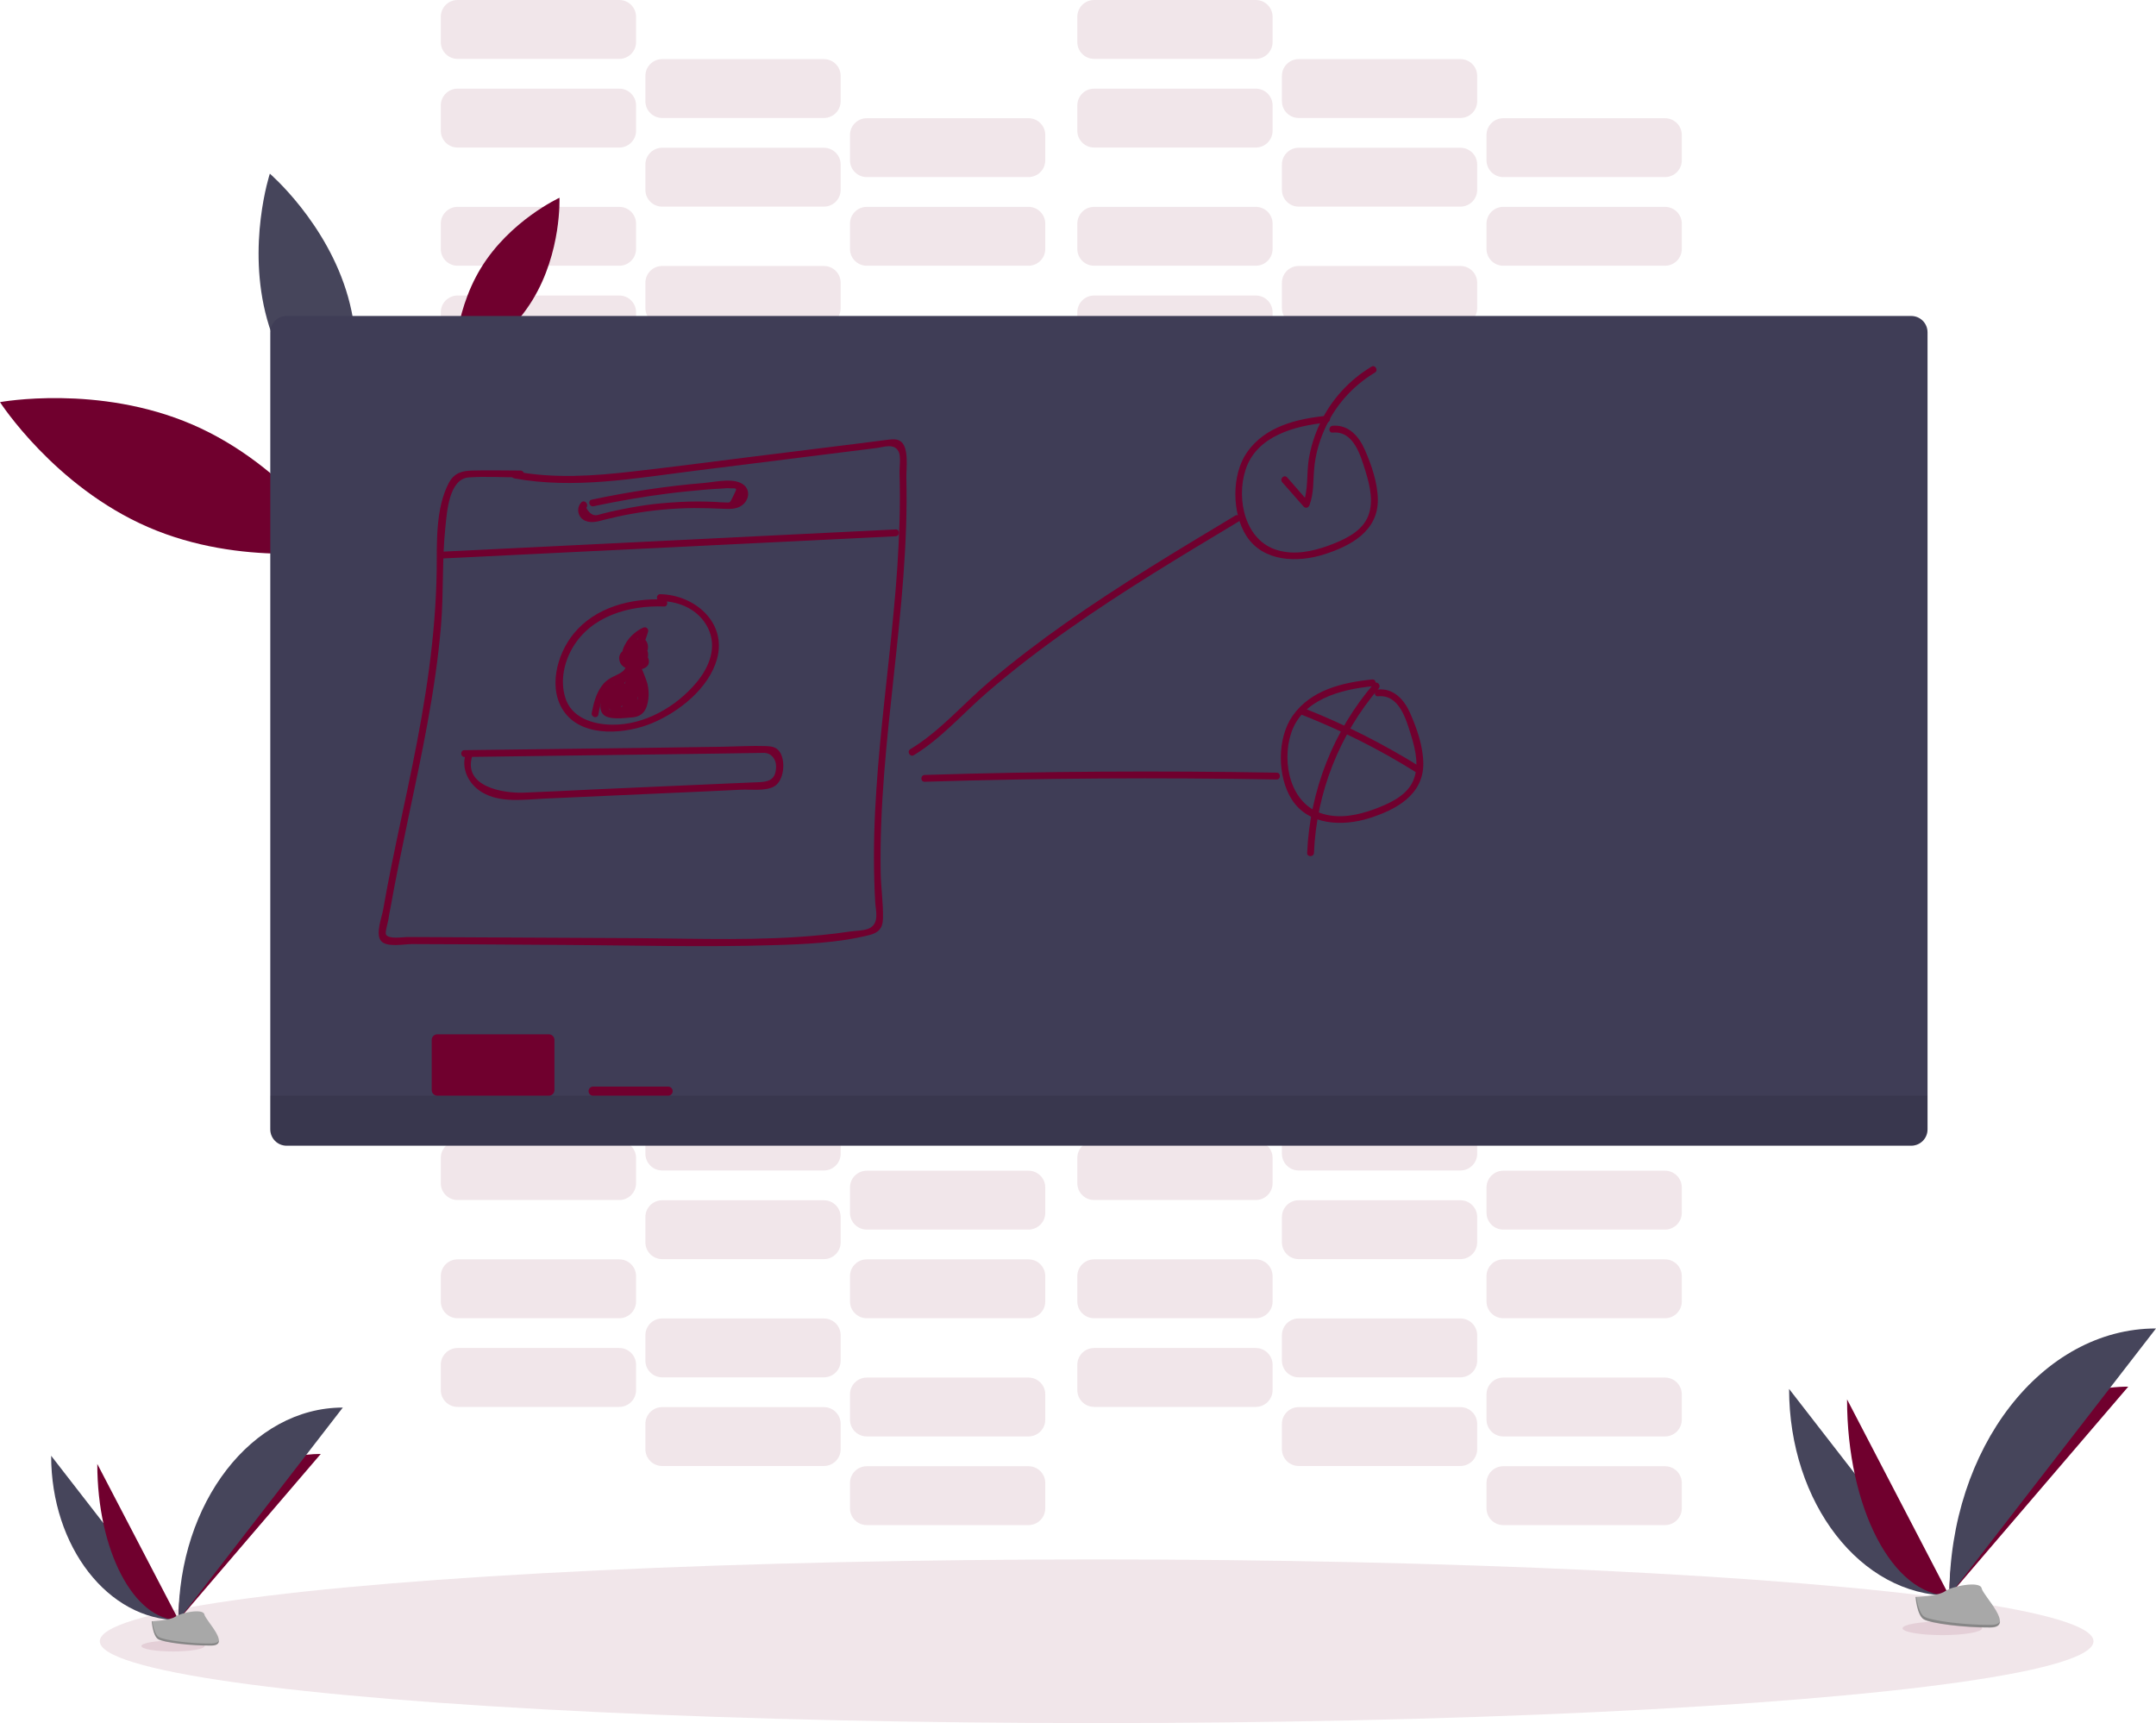 <?xml version="1.0" encoding="utf-8"?>
<!-- Generator: Adobe Illustrator 24.0.2, SVG Export Plug-In . SVG Version: 6.00 Build 0)  -->
<svg version="1.1" id="b6c6e6a1-7972-47e7-be8d-743e88a832d8"
	 xmlns="http://www.w3.org/2000/svg" xmlns:xlink="http://www.w3.org/1999/xlink" x="0px" y="0px" viewBox="0 0 948.4 758"
	 style="enable-background:new 0 0 948.4 758;" xml:space="preserve">
<style type="text/css">
	.st0{opacity:0.1;fill:#70002E;enable-background:new    ;}
	.st1{fill:#70002E;}
	.st2{fill:#46455B;}
	.st3{fill:#3F3D56;}
	.st4{opacity:0.1;enable-background:new    ;}
	.st5{fill:#A8A8A8;}
	.st6{opacity:0.2;enable-background:new    ;}
</style>
<title>teaching</title>
<path class="st0" d="M201.3,130h71.1c4.1,0,7.4,3.3,7.4,7.4v11.1c0,4.1-3.3,7.4-7.4,7.4h-71.1c-4.1,0-7.4-3.3-7.4-7.4v-11.1
	C193.9,133.3,197.2,130,201.3,130z"/>
<path class="st0" d="M291.3,156h71.1c4.1,0,7.4,3.3,7.4,7.4v11.1c0,4.1-3.3,7.4-7.4,7.4h-71.1c-4.1,0-7.4-3.3-7.4-7.4v-11.1
	C283.9,159.3,287.2,156,291.3,156z"/>
<path class="st0" d="M381.3,182h71.1c4.1,0,7.4,3.3,7.4,7.4v11.1c0,4.1-3.3,7.4-7.4,7.4h-71.1c-4.1,0-7.4-3.3-7.4-7.4v-11.1
	C373.9,185.3,377.2,182,381.3,182z"/>
<path class="st0" d="M201.3,91h71.1c4.1,0,7.4,3.3,7.4,7.4v11.1c0,4.1-3.3,7.4-7.4,7.4h-71.1c-4.1,0-7.4-3.3-7.4-7.4V98.4
	C193.9,94.3,197.2,91,201.3,91z"/>
<path class="st0" d="M291.3,117h71.1c4.1,0,7.4,3.3,7.4,7.4v11.1c0,4.1-3.3,7.4-7.4,7.4h-71.1c-4.1,0-7.4-3.3-7.4-7.4v-11.1
	C283.9,120.3,287.2,117,291.3,117z"/>
<path class="st0" d="M381.3,143h71.1c4.1,0,7.4,3.3,7.4,7.4v11.1c0,4.1-3.3,7.4-7.4,7.4h-71.1c-4.1,0-7.4-3.3-7.4-7.4v-11.1
	C373.9,146.3,377.2,143,381.3,143z"/>
<path class="st0" d="M481.3,130h71.1c4.1,0,7.4,3.3,7.4,7.4v11.1c0,4.1-3.3,7.4-7.4,7.4h-71.1c-4.1,0-7.4-3.3-7.4-7.4v-11.1
	C473.9,133.3,477.2,130,481.3,130z"/>
<path class="st0" d="M571.3,156h71.1c4.1,0,7.4,3.3,7.4,7.4v11.1c0,4.1-3.3,7.4-7.4,7.4h-71.1c-4.1,0-7.4-3.3-7.4-7.4v-11.1
	C563.9,159.3,567.2,156,571.3,156z"/>
<path class="st0" d="M661.3,182h71.1c4.1,0,7.4,3.3,7.4,7.4v11.1c0,4.1-3.3,7.4-7.4,7.4h-71.1c-4.1,0-7.4-3.3-7.4-7.4v-11.1
	C653.9,185.3,657.2,182,661.3,182z"/>
<path class="st0" d="M481.3,91h71.1c4.1,0,7.4,3.3,7.4,7.4v11.1c0,4.1-3.3,7.4-7.4,7.4h-71.1c-4.1,0-7.4-3.3-7.4-7.4V98.4
	C473.9,94.3,477.2,91,481.3,91z"/>
<path class="st0" d="M571.3,117h71.1c4.1,0,7.4,3.3,7.4,7.4v11.1c0,4.1-3.3,7.4-7.4,7.4h-71.1c-4.1,0-7.4-3.3-7.4-7.4v-11.1
	C563.9,120.3,567.2,117,571.3,117z"/>
<path class="st0" d="M661.3,143h71.1c4.1,0,7.4,3.3,7.4,7.4v11.1c0,4.1-3.3,7.4-7.4,7.4h-71.1c-4.1,0-7.4-3.3-7.4-7.4v-11.1
	C653.9,146.3,657.2,143,661.3,143z"/>
<path class="st0" d="M201.3,39h71.1c4.1,0,7.4,3.3,7.4,7.4v11.1c0,4.1-3.3,7.4-7.4,7.4h-71.1c-4.1,0-7.4-3.3-7.4-7.4V46.4
	C193.9,42.3,197.2,39,201.3,39z"/>
<path class="st0" d="M291.3,65h71.1c4.1,0,7.4,3.3,7.4,7.4v11.1c0,4.1-3.3,7.4-7.4,7.4h-71.1c-4.1,0-7.4-3.3-7.4-7.4V72.4
	C283.9,68.3,287.2,65,291.3,65z"/>
<path class="st0" d="M381.3,91h71.1c4.1,0,7.4,3.3,7.4,7.4v11.1c0,4.1-3.3,7.4-7.4,7.4h-71.1c-4.1,0-7.4-3.3-7.4-7.4V98.4
	C373.9,94.3,377.2,91,381.3,91z"/>
<path class="st0" d="M201.3,0h71.1c4.1,0,7.4,3.3,7.4,7.4v11.1c0,4.1-3.3,7.4-7.4,7.4h-71.1c-4.1,0-7.4-3.3-7.4-7.4V7.4
	C193.9,3.3,197.2,0,201.3,0z"/>
<path class="st0" d="M291.3,26h71.1c4.1,0,7.4,3.3,7.4,7.4v11.1c0,4.1-3.3,7.4-7.4,7.4h-71.1c-4.1,0-7.4-3.3-7.4-7.4V33.4
	C283.9,29.3,287.2,26,291.3,26z"/>
<path class="st0" d="M381.3,52h71.1c4.1,0,7.4,3.3,7.4,7.4v11.1c0,4.1-3.3,7.4-7.4,7.4h-71.1c-4.1,0-7.4-3.3-7.4-7.4V59.4
	C373.9,55.3,377.2,52,381.3,52z"/>
<path class="st0" d="M481.3,39h71.1c4.1,0,7.4,3.3,7.4,7.4v11.1c0,4.1-3.3,7.4-7.4,7.4h-71.1c-4.1,0-7.4-3.3-7.4-7.4V46.4
	C473.9,42.3,477.2,39,481.3,39z"/>
<path class="st0" d="M571.3,65h71.1c4.1,0,7.4,3.3,7.4,7.4v11.1c0,4.1-3.3,7.4-7.4,7.4h-71.1c-4.1,0-7.4-3.3-7.4-7.4V72.4
	C563.9,68.3,567.2,65,571.3,65z"/>
<path class="st0" d="M661.3,91h71.1c4.1,0,7.4,3.3,7.4,7.4v11.1c0,4.1-3.3,7.4-7.4,7.4h-71.1c-4.1,0-7.4-3.3-7.4-7.4V98.4
	C653.9,94.3,657.2,91,661.3,91z"/>
<path class="st0" d="M481.3,0h71.1c4.1,0,7.4,3.3,7.4,7.4v11.1c0,4.1-3.3,7.4-7.4,7.4h-71.1c-4.1,0-7.4-3.3-7.4-7.4V7.4
	C473.9,3.3,477.2,0,481.3,0z"/>
<path class="st0" d="M571.3,26h71.1c4.1,0,7.4,3.3,7.4,7.4v11.1c0,4.1-3.3,7.4-7.4,7.4h-71.1c-4.1,0-7.4-3.3-7.4-7.4V33.4
	C563.9,29.3,567.2,26,571.3,26z"/>
<path class="st0" d="M661.3,52h71.1c4.1,0,7.4,3.3,7.4,7.4v11.1c0,4.1-3.3,7.4-7.4,7.4h-71.1c-4.1,0-7.4-3.3-7.4-7.4V59.4
	C653.9,55.3,657.2,52,661.3,52z"/>
<path class="st0" d="M201.3,593h71.1c4.1,0,7.4,3.3,7.4,7.4v11.1c0,4.1-3.3,7.4-7.4,7.4h-71.1c-4.1,0-7.4-3.3-7.4-7.4v-11.1
	C193.9,596.3,197.2,593,201.3,593z"/>
<path class="st0" d="M291.3,619h71.1c4.1,0,7.4,3.3,7.4,7.4v11.1c0,4.1-3.3,7.4-7.4,7.4h-71.1c-4.1,0-7.4-3.3-7.4-7.4v-11.1
	C283.9,622.3,287.2,619,291.3,619z"/>
<path class="st0" d="M381.3,645h71.1c4.1,0,7.4,3.3,7.4,7.4v11.1c0,4.1-3.3,7.4-7.4,7.4h-71.1c-4.1,0-7.4-3.3-7.4-7.4v-11.1
	C373.9,648.3,377.2,645,381.3,645z"/>
<path class="st0" d="M201.3,554h71.1c4.1,0,7.4,3.3,7.4,7.4v11.1c0,4.1-3.3,7.4-7.4,7.4h-71.1c-4.1,0-7.4-3.3-7.4-7.4v-11.1
	C193.9,557.3,197.2,554,201.3,554z"/>
<path class="st0" d="M291.3,580h71.1c4.1,0,7.4,3.3,7.4,7.4v11.1c0,4.1-3.3,7.4-7.4,7.4h-71.1c-4.1,0-7.4-3.3-7.4-7.4v-11.1
	C283.9,583.3,287.2,580,291.3,580z"/>
<path class="st0" d="M381.3,606h71.1c4.1,0,7.4,3.3,7.4,7.4v11.1c0,4.1-3.3,7.4-7.4,7.4h-71.1c-4.1,0-7.4-3.3-7.4-7.4v-11.1
	C373.9,609.3,377.2,606,381.3,606z"/>
<path class="st0" d="M481.3,593h71.1c4.1,0,7.4,3.3,7.4,7.4v11.1c0,4.1-3.3,7.4-7.4,7.4h-71.1c-4.1,0-7.4-3.3-7.4-7.4v-11.1
	C473.9,596.3,477.2,593,481.3,593z"/>
<path class="st0" d="M571.3,619h71.1c4.1,0,7.4,3.3,7.4,7.4v11.1c0,4.1-3.3,7.4-7.4,7.4h-71.1c-4.1,0-7.4-3.3-7.4-7.4v-11.1
	C563.9,622.3,567.2,619,571.3,619z"/>
<path class="st0" d="M661.3,645h71.1c4.1,0,7.4,3.3,7.4,7.4v11.1c0,4.1-3.3,7.4-7.4,7.4h-71.1c-4.1,0-7.4-3.3-7.4-7.4v-11.1
	C653.9,648.3,657.2,645,661.3,645z"/>
<path class="st0" d="M481.3,554h71.1c4.1,0,7.4,3.3,7.4,7.4v11.1c0,4.1-3.3,7.4-7.4,7.4h-71.1c-4.1,0-7.4-3.3-7.4-7.4v-11.1
	C473.9,557.3,477.2,554,481.3,554z"/>
<path class="st0" d="M571.3,580h71.1c4.1,0,7.4,3.3,7.4,7.4v11.1c0,4.1-3.3,7.4-7.4,7.4h-71.1c-4.1,0-7.4-3.3-7.4-7.4v-11.1
	C563.9,583.3,567.2,580,571.3,580z"/>
<path class="st0" d="M661.3,606h71.1c4.1,0,7.4,3.3,7.4,7.4v11.1c0,4.1-3.3,7.4-7.4,7.4h-71.1c-4.1,0-7.4-3.3-7.4-7.4v-11.1
	C653.9,609.3,657.2,606,661.3,606z"/>
<path class="st0" d="M201.3,502h71.1c4.1,0,7.4,3.3,7.4,7.4v11.1c0,4.1-3.3,7.4-7.4,7.4h-71.1c-4.1,0-7.4-3.3-7.4-7.4v-11.1
	C193.9,505.3,197.2,502,201.3,502z"/>
<path class="st0" d="M291.3,528h71.1c4.1,0,7.4,3.3,7.4,7.4v11.1c0,4.1-3.3,7.4-7.4,7.4h-71.1c-4.1,0-7.4-3.3-7.4-7.4v-11.1
	C283.9,531.3,287.2,528,291.3,528z"/>
<path class="st0" d="M381.3,554h71.1c4.1,0,7.4,3.3,7.4,7.4v11.1c0,4.1-3.3,7.4-7.4,7.4h-71.1c-4.1,0-7.4-3.3-7.4-7.4v-11.1
	C373.9,557.3,377.2,554,381.3,554z"/>
<path class="st0" d="M201.3,463h71.1c4.1,0,7.4,3.3,7.4,7.4v11.1c0,4.1-3.3,7.4-7.4,7.4h-71.1c-4.1,0-7.4-3.3-7.4-7.4v-11.1
	C193.9,466.3,197.2,463,201.3,463z"/>
<path class="st0" d="M291.3,489h71.1c4.1,0,7.4,3.3,7.4,7.4v11.1c0,4.1-3.3,7.4-7.4,7.4h-71.1c-4.1,0-7.4-3.3-7.4-7.4v-11.1
	C283.9,492.3,287.2,489,291.3,489z"/>
<path class="st0" d="M381.3,515h71.1c4.1,0,7.4,3.3,7.4,7.4v11.1c0,4.1-3.3,7.4-7.4,7.4h-71.1c-4.1,0-7.4-3.3-7.4-7.4v-11.1
	C373.9,518.3,377.2,515,381.3,515z"/>
<path class="st0" d="M481.3,502h71.1c4.1,0,7.4,3.3,7.4,7.4v11.1c0,4.1-3.3,7.4-7.4,7.4h-71.1c-4.1,0-7.4-3.3-7.4-7.4v-11.1
	C473.9,505.3,477.2,502,481.3,502z"/>
<path class="st0" d="M571.3,528h71.1c4.1,0,7.4,3.3,7.4,7.4v11.1c0,4.1-3.3,7.4-7.4,7.4h-71.1c-4.1,0-7.4-3.3-7.4-7.4v-11.1
	C563.9,531.3,567.2,528,571.3,528z"/>
<path class="st0" d="M661.3,554h71.1c4.1,0,7.4,3.3,7.4,7.4v11.1c0,4.1-3.3,7.4-7.4,7.4h-71.1c-4.1,0-7.4-3.3-7.4-7.4v-11.1
	C653.9,557.3,657.2,554,661.3,554z"/>
<path class="st0" d="M481.3,463h71.1c4.1,0,7.4,3.3,7.4,7.4v11.1c0,4.1-3.3,7.4-7.4,7.4h-71.1c-4.1,0-7.4-3.3-7.4-7.4v-11.1
	C473.9,466.3,477.2,463,481.3,463z"/>
<path class="st0" d="M571.3,489h71.1c4.1,0,7.4,3.3,7.4,7.4v11.1c0,4.1-3.3,7.4-7.4,7.4h-71.1c-4.1,0-7.4-3.3-7.4-7.4v-11.1
	C563.9,492.3,567.2,489,571.3,489z"/>
<path class="st0" d="M661.3,515h71.1c4.1,0,7.4,3.3,7.4,7.4v11.1c0,4.1-3.3,7.4-7.4,7.4h-71.1c-4.1,0-7.4-3.3-7.4-7.4v-11.1
	C653.9,518.3,657.2,515,661.3,515z"/>
<ellipse class="st0" cx="482.4" cy="722" rx="438.5" ry="36"/>
<path class="st1" d="M84.7,186.8c41.4,17.9,65.1,55,65.1,55s-43.3,8-84.6-9.9S0,176.9,0,176.9S43.3,168.9,84.7,186.8z"/>
<path class="st1" d="M211.5,118c12.8-21,34.6-31,34.6-31s1,23.9-11.8,44.9s-34.6,30.9-34.6,30.9S198.8,138.9,211.5,118z"/>
<path class="st2" d="M117.5,140.5c9.1,32.7,34.4,54.2,34.4,54.2s10.4-31.5,1.2-64.1s-34.4-54.2-34.4-54.2S108.4,107.8,117.5,140.5z"
	/>
<path class="st3" d="M126.1,139h714.6c4,0,7.2,3.2,7.2,7.2v350.6c0,4-3.2,7.2-7.2,7.2H126.1c-4,0-7.2-3.2-7.2-7.2V146.2
	C118.9,142.2,122.1,139,126.1,139z"/>
<path class="st4" d="M118.9,482h729l0,0v14.8c0,4-3.2,7.2-7.2,7.2l0,0H126.1c-4,0-7.2-3.2-7.2-7.2V482L118.9,482z"/>
<path class="st1" d="M192.4,455h49c1.4,0,2.5,1.1,2.5,2.5v22c0,1.4-1.1,2.5-2.5,2.5h-49c-1.4,0-2.5-1.1-2.5-2.5v-22
	C189.9,456.1,191,455,192.4,455z"/>
<path class="st1" d="M260.9,478h33c1.1,0,2,0.9,2,2l0,0c0,1.1-0.9,2-2,2h-33c-1.1,0-2-0.9-2-2l0,0C258.9,478.9,259.8,478,260.9,478z
	"/>
<path class="st1" d="M226,210.4c26.4,4.9,53.3,0,79.6-3.3l79.9-10c3.2-0.4,7.9-2.3,9.8,1.6c1.1,2.2,0.3,7,0.4,9.5c0.2,7,0.2,14,0,21
	c-0.4,13.4-1.3,26.7-2.6,40c-2.4,26.1-5.9,52-7.6,78.2c-0.9,13.3-1.3,26.7-0.9,40c0.1,3.2,0.2,6.4,0.4,9.5c0.2,3.5,1.8,8.8-2.1,11.2
	c-2.2,1.4-6.6,1.3-9.1,1.7c-4,0.6-8,1.1-12.1,1.5c-26.9,2.7-54.1,1.6-81.1,1.4l-81.5-0.4l-19.9-0.1c-1.8,0-8.3,1.1-9.4-1.1
	c-0.5-0.9,0.8-5.2,1-6.3c0.3-1.9,0.6-3.8,1-5.6c2.3-13.1,5.1-26.2,7.8-39.3c5.9-28,12-56.1,14.4-84.7c1.2-14.4,0.4-28.8,1.9-43.1
	c0.7-6.6,1.5-21.5,10.4-22.1c7.5-0.5,15.2,0,22.7,0c0.8,0,1.5-0.7,1.5-1.5s-0.7-1.5-1.5-1.5c-7.1,0-14.2-0.2-21.3,0
	c-4.7,0.1-8,1.2-10.3,5.5c-5.8,11.1-5.2,26-5.3,38.2c-0.4,29.1-4.9,57.6-10.7,86.1c-2.9,14.3-6.1,28.6-9,43
	c-1.4,6.9-2.7,13.7-3.9,20.6c-0.6,3.3-3.4,10.5-0.9,13.5s10.1,1.4,13.6,1.4l23.9,0.1l45.7,0.3c29.5,0.2,59.2,1,88.7,0.1
	c14.1-0.4,29-1,42.7-4.4c4.1-1,6.1-2.9,6.2-7.2c0.2-6.8-0.9-13.7-1-20.5c-1-58.1,12.7-115.4,11.3-173.5c-0.1-4,1.4-13.9-2.9-16.3
	c-1.9-1.1-4.5-0.5-6.5-0.3c-3.9,0.5-7.8,1-11.7,1.5l-50.6,6.3c-16.2,2-32.4,4.2-48.6,6c-17.2,2-34.5,3.2-51.6,0
	c-1.9-0.4-2.7,2.5-0.8,2.9L226,210.4z"/>
<path class="st1" d="M194.2,245.7l199.8-9.8c1.9-0.1,1.9-3.1,0-3l-199.8,9.8C192.3,242.8,192.3,245.8,194.2,245.7z"/>
<path class="st1" d="M255.7,221c-1.9,2-1.8,5.2,0.2,7.1c0.5,0.4,1,0.8,1.6,1c2.7,1.2,5.9,0.2,8.5-0.5c4-1,8-1.9,12.1-2.6
	c8.9-1.6,18-2.4,27.1-2.5c4.1,0,8.3,0.1,12.4,0.3c3,0.1,6.2,0.4,8.8-1.5c2.9-2.1,3.8-6.3,1-8.8c-4-3.6-12.6-1.5-17.2-1.1
	c-16.8,1.4-33.4,3.9-49.9,7.4c-1.9,0.4-1.1,3.3,0.8,2.9c10.8-2.3,21.8-4.2,32.8-5.6c5.4-0.7,10.8-1.2,16.3-1.7
	c2.6-0.2,5.1-0.4,7.7-0.5c1-0.1,2.1-0.2,3.1-0.1c3.2,0.1,3.5-0.5,1.6,3.3c-1.7,3.4-1.1,3-4.1,2.9c-1.2,0-2.5-0.1-3.7-0.2
	c-2.5-0.1-5.1-0.2-7.6-0.2c-5.4,0-10.8,0.3-16.2,0.8c-4.6,0.4-9.1,1.1-13.6,1.9c-2.8,0.5-5.6,1.1-8.4,1.7c-1.2,0.3-2.5,0.6-3.7,0.9
	c-0.6,0.2-1.2,0.3-1.8,0.5c-2.2,0.8-4.1-0.2-5.6-3C259.2,221.8,257.1,219.6,255.7,221L255.7,221z"/>
<path class="st1" d="M292,263.7c-14.5-0.6-30.1,3.4-39.6,15c-7.5,9.1-11.7,24.7-3.8,35c8.5,11,27.1,9.1,38.3,4.4
	c11.9-5,24.9-15.3,28.5-28.2c4.5-16.1-10-28.3-25-28.5c-1.9,0-1.9,3,0,3c8.6,0.1,17,3.8,21,11.8c4.2,8.4,0.6,17.3-5,24
	c-8.9,10.7-22.9,18.8-37.2,18.6c-8.5-0.1-18-3.1-20.6-12.1c-2.2-7.3-0.5-15.3,3.3-21.8c8.2-14,25-18.7,40.3-18.1
	C294,266.8,294,263.8,292,263.7L292,263.7z"/>
<path class="st1" d="M277.6,285.9c-2-0.7-4.3,0.3-5,2.3c-0.2,0.5-0.3,1.1-0.2,1.7c0.3,3.9,4.6,5,7.8,4.8c2.8-0.2,6-1.3,5.1-4.8
	c-0.4-1.2-1.3-2.3-2.4-2.8c-0.9-0.4-1.9-0.5-2.8-0.4c-0.4,0-3.8,1.2-2.3-0.3l-2.4-0.3c0.5,0.5,0.8,1.3,0.7,2c0,0.8,0.7,1.5,1.5,1.5
	c0.3,0,0.5-0.1,0.7-0.2c1-0.4,2.2,0.1,2.6,1.1c0.2,0.4,0.2,0.8,0.1,1.3c-0.2,0.8,0.3,1.6,1.1,1.8c0.6,0.1,1.3-0.1,1.6-0.7
	c1-1.8,2.2-5.4,0.7-7.3c-1-1.3-2.9-0.9-4.1-0.1c-0.7,0.5-1.4,1.1-2.1,1.8c-1.2,1.1-2,1.6-1.5-0.5c0.8-3.7,4.3-6.7,7.6-8.2l-2.2-1.7
	c-1.2,4.3-3.2,8.4-6,11.9l2.6,1.1c-0.1-2.8,1.5-5.4,4.1-6.5h-1.5l0.8,1.3c-0.3,1.9,2.6,2.7,2.9,0.8c0.4-2.5-1.2-5.7-4.1-4.5
	c-3.5,1.4-5.2,5.4-5.2,8.9c0,1.2,1.7,2.1,2.6,1.1c3.2-3.9,5.5-8.4,6.8-13.2c0.2-0.8-0.3-1.6-1.1-1.8c-0.4-0.1-0.8,0-1.1,0.1
	c-3,1.4-5.5,3.6-7.3,6.3c-1.2,2-2.8,5.1-1.5,7.4c0.8,1.5,2.8,2.1,4.3,1.2c0,0,0,0,0,0c0.9-0.5,1.8-1.2,2.5-2c0.4-0.3,0.8-0.9,1.3-1
	c0.4-0.3,0.4-0.1-0.1,0.5c0,1-0.3,2-0.9,2.9l2.7,1.1c0.7-2.7-0.9-5.4-3.6-6.1c-1.2-0.3-2.5-0.2-3.6,0.4l2.3,1.3
	c0-1.3-0.4-2.5-1.1-3.5c-0.4-0.7-1.4-0.9-2.1-0.5c-0.1,0.1-0.2,0.1-0.3,0.2c-1.5,1.6-1.8,4.3,0.1,5.8c1.4,1.1,2.1,0,3.7-0.3
	c5.3-0.7,2.2,1.7,0.3,1.8c-0.8,0.1-1.7,0-2.5-0.2c-2.1-0.7-2.2-1.6-0.4-2.7C278.6,289.6,279.4,286.7,277.6,285.9L277.6,285.9z"/>
<path class="st1" d="M275.2,291.4c1.2,4-3.9,5.3-6.3,6.7c-1.7,0.9-3.2,2.2-4.3,3.8c-2.5,3.4-3.5,7.7-4.3,11.7
	c-0.4,1.9,2.5,2.7,2.9,0.8c0.5-3,1.3-5.9,2.5-8.6c1.8-3.6,4.4-4.8,7.7-6.6s5.8-4.7,4.6-8.6C277.5,288.7,274.6,289.5,275.2,291.4
	L275.2,291.4z"/>
<path class="st1" d="M280.2,289.4c-1.5,0.2-2.6,1.5-2.5,3c0,1.2,0.8,2,1.3,2.9c1.3,1.9,2.3,4.1,2.9,6.3c0.5,2.1,1,6-0.2,8
	c-2.1,3.7-5.8,3-9,3c-3,0-5.3,1-5.2-3.2c0.1-2.4,1.7-4.7,3-6.6l-2.7-0.4c0.6,3.1,0.9,6.2,0.9,9.3c0,1.4,2.1,2.2,2.8,0.8
	c1.6-3.4,2.9-6.9,3.8-10.5l-3-0.4l0.5,7.6c0,0.8,0.7,1.5,1.5,1.5c0.5,0,1-0.3,1.2-0.7c0.4-0.4,0.6-0.8,0.8-1.4
	c0.1-0.5-0.8-3.6-1.2-2.5l2.9,0.4l0.2-7.2l-3,0.4c0.6,2,0.8,4.2,0.6,6.3c-0.2,1.7,2.6,2,3,0.4l1.9-9.7l-2.7,0.4
	c0.7,1.3,0.8,2.9,0.5,4.3c-0.2,1.9,2.8,1.9,3,0c0.3-2-0.1-4-0.9-5.8c-0.4-0.7-1.4-0.9-2.1-0.5c-0.3,0.2-0.6,0.5-0.7,0.9l-1.9,9.7
	l3,0.4c0.3-2.4,0.1-4.8-0.7-7.1c-0.2-0.8-1.1-1.3-1.9-1c-0.6,0.2-1.1,0.8-1.1,1.4l-0.2,7.2c0,1.8,2.4,2,3,0.4l0.2-0.5
	c0.1-0.5,0-1.1-0.4-1.5c-3.1-3.4-3.7,2-4.8,3.5l2.8,0.8l-0.5-7.6c-0.1-1.6-2.5-2.1-3-0.4c-0.8,3.4-2,6.7-3.5,9.8l2.8,0.8
	c0-3.4-0.4-6.7-1-10.1c-0.3-1.4-2.1-1.3-2.7-0.4c-2,2.9-5.5,9.2-2.8,12.6c2.3,3,9.7,1.8,12.8,1.6c4.9-0.3,6.7-3.4,7.3-8.1
	c0.3-2.2,0.1-4.5-0.4-6.7c-0.3-1.2-3-8.7-3.8-8.5C282.9,292,282.1,289.1,280.2,289.4L280.2,289.4z"/>
<path class="st1" d="M274.4,296.1l-8.2,10.8l2.6,1.5l6-8.7l-2.7-1.2l-3,11.4c-0.2,0.8,0.3,1.6,1.1,1.8c0.6,0.1,1.3-0.1,1.6-0.7
	c1.4-2.3,2.9-4.4,4.6-6.4l-2.5-1.5c-0.7,2.6-2,5-3.8,6.9l2.5,1.5c0.2-1.4,0.5-2.7,1.1-4c0.8-1.7-1.7-3.3-2.6-1.5
	c-0.8,1.6-1.8,3.1-2.9,4.5l2.7,0.4l0.6-2.9l-2.7-0.4l0.4,2.5c0.2,0.8,1.1,1.3,1.9,1c0.2-0.1,0.5-0.2,0.6-0.4c2.5-2.6,4.6-5.7,6-9
	h-2.6c0.7,1.3,1.2,2.6,1.4,4c0.4,1.8,2.8,1.1,2.9-0.4c0.4-3.3,0.6-6.7,0.7-10.1h-3v6.3c0,1.6,2.7,2.1,3,0.4c0.2-1.5,0.7-3,1.5-4.3
	H279c0.6,1,1,2.2,1,3.4c0,0.8,0.7,1.5,1.5,1.5s1.5-0.7,1.5-1.5l0.4-2h-2.9c0.3,1.8,1.4,11.7-2.5,10.6c-0.7-0.2-0.9-0.1-0.6,0.1
	l0.9-1.9l2.1-4.4l-2.8-0.8c0.2,2.1,0.4,5-0.9,6.8c-1,1.4-4.1,2-5.6,1.2c-1-0.7-1.9-1.7-2.6-2.7l-2,2c1.7,1.2,4.4,4.2,6.5,4.4
	c1.6,0.1,3-1.2,4.1-2.3c3.3-3.4,5.1-8.1,4.9-12.8c0-0.8-0.7-1.5-1.5-1.5s-1.5,0.7-1.5,1.5v3.4c0,0.8,0.7,1.5,1.5,1.5
	s1.5-0.7,1.5-1.5v-8.4c0-0.8-0.7-1.5-1.5-1.5s-1.5,0.7-1.5,1.5c0,2-0.2,4-0.5,6l3,0.4c-0.2-2.4-0.3-4.8-0.3-7.2
	c0-0.8-0.7-1.5-1.5-1.5c-0.7,0-1.2,0.4-1.4,1.1c-0.5,1.9-1,3.8-1.5,5.7l2.7-0.4l-0.2-0.8c-0.1-1.9-3.1-1.9-3,0
	c0,0.8,0.2,1.6,0.6,2.3c0.6,1.2,2.4,0.8,2.7-0.4c0.6-1.9,1.1-3.8,1.5-5.7l-3-0.4c0,2.4,0.1,4.8,0.3,7.2c0.1,1.5,2.6,2.2,2.9,0.4
	c0.4-2.3,0.6-4.5,0.6-6.8h-3v8.4h3v-3.4h-3c0.2,3.8-1.1,7.5-3.7,10.3c-0.4,0.4-0.8,0.9-1.3,1.2c-0.7,0.7-1.4,0.6-1.9-0.3
	c-1.4-0.6-2.9-2.1-4.1-3s-2.9,0.9-2.1,2c2.3,3.1,5.7,6.5,10,5c4.5-1.6,5.1-7.7,4.8-11.7c-0.1-1.3-2.1-2.2-2.8-0.8
	c-1,2.1-2,4.2-3,6.3c-0.4,0.7-1,1.8-0.9,2.6c0.3,2.3,3.1,1.9,4.7,1.8c6.5-0.5,5.5-9.7,4.7-14.4c-0.3-1.5-2.5-1.3-2.9,0
	c-0.3,0.9-0.5,1.9-0.5,2.8h3c-0.1-1.7-0.6-3.4-1.4-4.9c-0.4-0.7-1.4-0.9-2.1-0.5c-0.2,0.1-0.4,0.3-0.5,0.5c-0.9,1.5-1.5,3.2-1.8,5
	l3,0.4v-6.3c0-0.8-0.7-1.5-1.5-1.5s-1.5,0.7-1.5,1.5c0,3.4-0.2,6.8-0.7,10.1l3-0.4c-0.3-1.6-0.9-3.2-1.7-4.7
	c-0.4-0.7-1.4-0.9-2.1-0.5c-0.2,0.1-0.4,0.3-0.5,0.5c-1.3,3.1-3.2,6-5.5,8.4l2.5,0.7l-0.4-2.5c-0.2-1.3-2.1-1.4-2.7-0.4
	c-1,1.5-1.3,3.4-0.9,5.2c0.3,1.4,2,1.3,2.7,0.4c1.1-1.4,2-2.9,2.9-4.5l-2.6-1.5c-0.7,1.5-1.2,3.1-1.4,4.7c-0.2,1.3,1.4,2.7,2.5,1.5
	c2.1-2.4,3.7-5.2,4.5-8.3c0.4-1.4-1.5-2.6-2.5-1.5c-1.8,2.2-3.5,4.5-5,7l2.7,1.2l3-11.4c0.2-0.8-0.3-1.6-1.1-1.8
	c-0.6-0.1-1.3,0.1-1.6,0.7l-6,8.7c-1.1,1.6,1.5,3,2.6,1.5l8.2-10.8C278.2,296.1,275.6,294.6,274.4,296.1L274.4,296.1z"/>
<path class="st1" d="M402,332.2c12-7.3,21.5-18.3,32.1-27.5c11.5-9.9,23.6-19.2,36-27.9c24.1-17,49.5-32.2,74.8-47.4
	c0.7-0.4,0.9-1.4,0.5-2.1c-0.4-0.7-1.3-0.9-2-0.5c-25.3,15.2-50.7,30.4-74.8,47.4c-11.4,8-22.5,16.5-33.2,25.5
	c-11.6,9.8-21.9,22-35,29.9C398.8,330.6,400.3,333.2,402,332.2L402,332.2z"/>
<path class="st1" d="M583.6,182.9c-13,1.3-27,4.6-35,16c-6.9,9.8-6.8,26.8-0.3,36.9c7.4,11.4,22.4,11.8,34.1,8.1
	s23.8-10.2,23.7-24.1c-0.1-7.5-2.8-15.3-5.8-22.1c-2.6-5.9-7.2-11-14.1-10.4c-1.9,0.2-1.9,3.2,0,3c9.3-0.9,12.3,10.1,14.5,17.1
	c2,6.5,3.8,14.2,0.7,20.6s-10.7,9.7-17.2,12.1c-7,2.5-14.7,4.1-22,2c-14.5-4-18.5-22.4-14.3-35.4c4.8-15,21.8-19.4,35.7-20.8
	C585.6,185.7,585.6,182.7,583.6,182.9L583.6,182.9z"/>
<path class="st1" d="M603.6,298.9c-13,1.3-27,4.6-35,16c-6.9,9.8-6.8,26.8-0.3,36.9c7.4,11.4,22.4,11.8,34.1,8.1
	s23.8-10.2,23.7-24.1c-0.1-7.5-2.8-15.3-5.8-22.1c-2.6-5.9-7.2-11-14.1-10.4c-1.9,0.2-1.9,3.2,0,3c9.3-0.9,12.3,10.1,14.5,17.1
	c2,6.5,3.8,14.2,0.7,20.6s-10.7,9.7-17.2,12.1c-7,2.5-14.7,4.1-22,2c-14.5-4-18.5-22.4-14.3-35.4c4.8-15,21.8-19.4,35.7-20.8
	C605.6,301.7,605.6,298.7,603.6,298.9L603.6,298.9z"/>
<path class="st1" d="M564,212.1l9.5,10.8c0.6,0.6,1.6,0.6,2.1,0c0.2-0.2,0.3-0.4,0.4-0.6c2-5.3,1.6-10.7,2.1-16.2
	c0.5-5.7,2-11.3,4.3-16.6c4.6-10.7,12.4-19.6,22.4-25.6c1.7-1,0.1-3.6-1.5-2.6c-9.8,5.9-17.7,14.5-22.6,24.9c-2.4,5-4.1,10.4-5,15.9
	c-1,6.5-0.1,13.3-2.5,19.5l2.5-0.7l-9.4-10.8C564.9,208.5,562.8,210.6,564,212.1L564,212.1z"/>
<path class="st1" d="M406.8,343.9c51.6-1.6,103.2-1.9,154.8-1c1.9,0,1.9-3,0-3c-51.6-0.9-103.2-0.6-154.8,1
	C404.8,341,404.8,344,406.8,343.9z"/>
<path class="st1" d="M572.3,314.3c17.6,6.9,34.6,15.4,50.7,25.5c1.6,1,3.2-1.6,1.5-2.6c-16.3-10.1-33.5-18.8-51.3-25.8
	C571.4,310.7,570.6,313.6,572.3,314.3L572.3,314.3z"/>
<path class="st1" d="M604.4,300.7c-17.9,20.8-28.2,47.1-29.4,74.5c-0.1,1.9,2.9,1.9,3,0c1.1-26.6,11.2-52.1,28.5-72.4
	C607.7,301.4,605.6,299.3,604.4,300.7L604.4,300.7z"/>
<path class="st1" d="M204.4,333l111.8-1.5l12.9-0.2c2.3,0,4.6-0.1,6.9-0.1c3.3,0,5.4,2.7,5.4,6c-0.1,7-4.5,6.8-10.3,7l-13.9,0.6
	l-56.6,2.5c-10.1,0.5-20.3,1-30.4,1.4c-9.1,0.3-26.5-2.7-22.5-16c0.6-1.9-2.3-2.6-2.9-0.8c-2,6.5,1.5,13.2,7.2,16.6
	c8.1,4.9,18.8,3.2,27.7,2.8l69.4-3.1l16.9-0.8c4.3-0.2,10.3,0.7,14.3-1.3c4.7-2.4,5.5-11.7,2.5-15.6c-1.5-2-3.6-2.2-6-2.3
	c-6.2-0.2-12.5,0.2-18.8,0.3l-34.6,0.5l-79.1,1C202.4,330,202.4,333,204.4,333L204.4,333z"/>
<path class="st2" d="M787,611c0,50.2,31.5,90.9,70.5,90.9"/>
<path class="st1" d="M857.5,701.9c0-50.8,35.2-91.9,78.7-91.9"/>
<path class="st1" d="M812.5,615.6c0,47.7,20.1,86.3,44.9,86.3"/>
<path class="st2" d="M857.5,701.9c0-64.9,40.7-117.5,90.9-117.5"/>
<ellipse class="st0" cx="854.4" cy="716.3" rx="17.5" ry="3"/>
<path class="st5" d="M842.6,702.5c0,0,10-0.3,13-2.5s15.4-4.7,16.1-1.3s15,17.1,3.7,17.2s-26.2-1.8-29.2-3.6
	S842.6,702.5,842.6,702.5z"/>
<path class="st6" d="M875.7,714.8c-11.3,0.1-26.2-1.8-29.2-3.6c-2.3-1.4-3.2-6.4-3.5-8.7h-0.3c0,0,0.6,8.1,3.6,9.9
	s17.9,3.7,29.2,3.6c3.3,0,4.4-1.2,4.3-2.9C879.4,714.2,878.2,714.8,875.7,714.8z"/>
<path class="st2" d="M22.5,640.4c0,40,25.1,72.3,56.1,72.3"/>
<path class="st1" d="M78.5,712.7c0-40.4,28-73.1,62.6-73.1"/>
<path class="st1" d="M42.8,644c0,38,16,68.7,35.8,68.7"/>
<path class="st2" d="M78.5,712.7c0-51.7,32.4-93.5,72.3-93.5"/>
<ellipse class="st0" cx="76.1" cy="724.1" rx="13.9" ry="2.4"/>
<path class="st5" d="M66.8,713.2c0,0,7.9-0.3,10.3-2s12.2-3.8,12.8-1s11.9,13.6,3,13.7s-20.9-1.4-23.3-2.8S66.8,713.2,66.8,713.2z"
	/>
<path class="st6" d="M93.1,723c-9,0.1-20.9-1.4-23.3-2.9c-1.8-1.1-2.5-5.1-2.8-6.9h-0.3c0,0,0.5,6.4,2.9,7.9s14.3,2.9,23.3,2.8
	c2.6,0,3.5-0.9,3.4-2.3C96,722.4,95,722.9,93.1,723z"/>
</svg>
